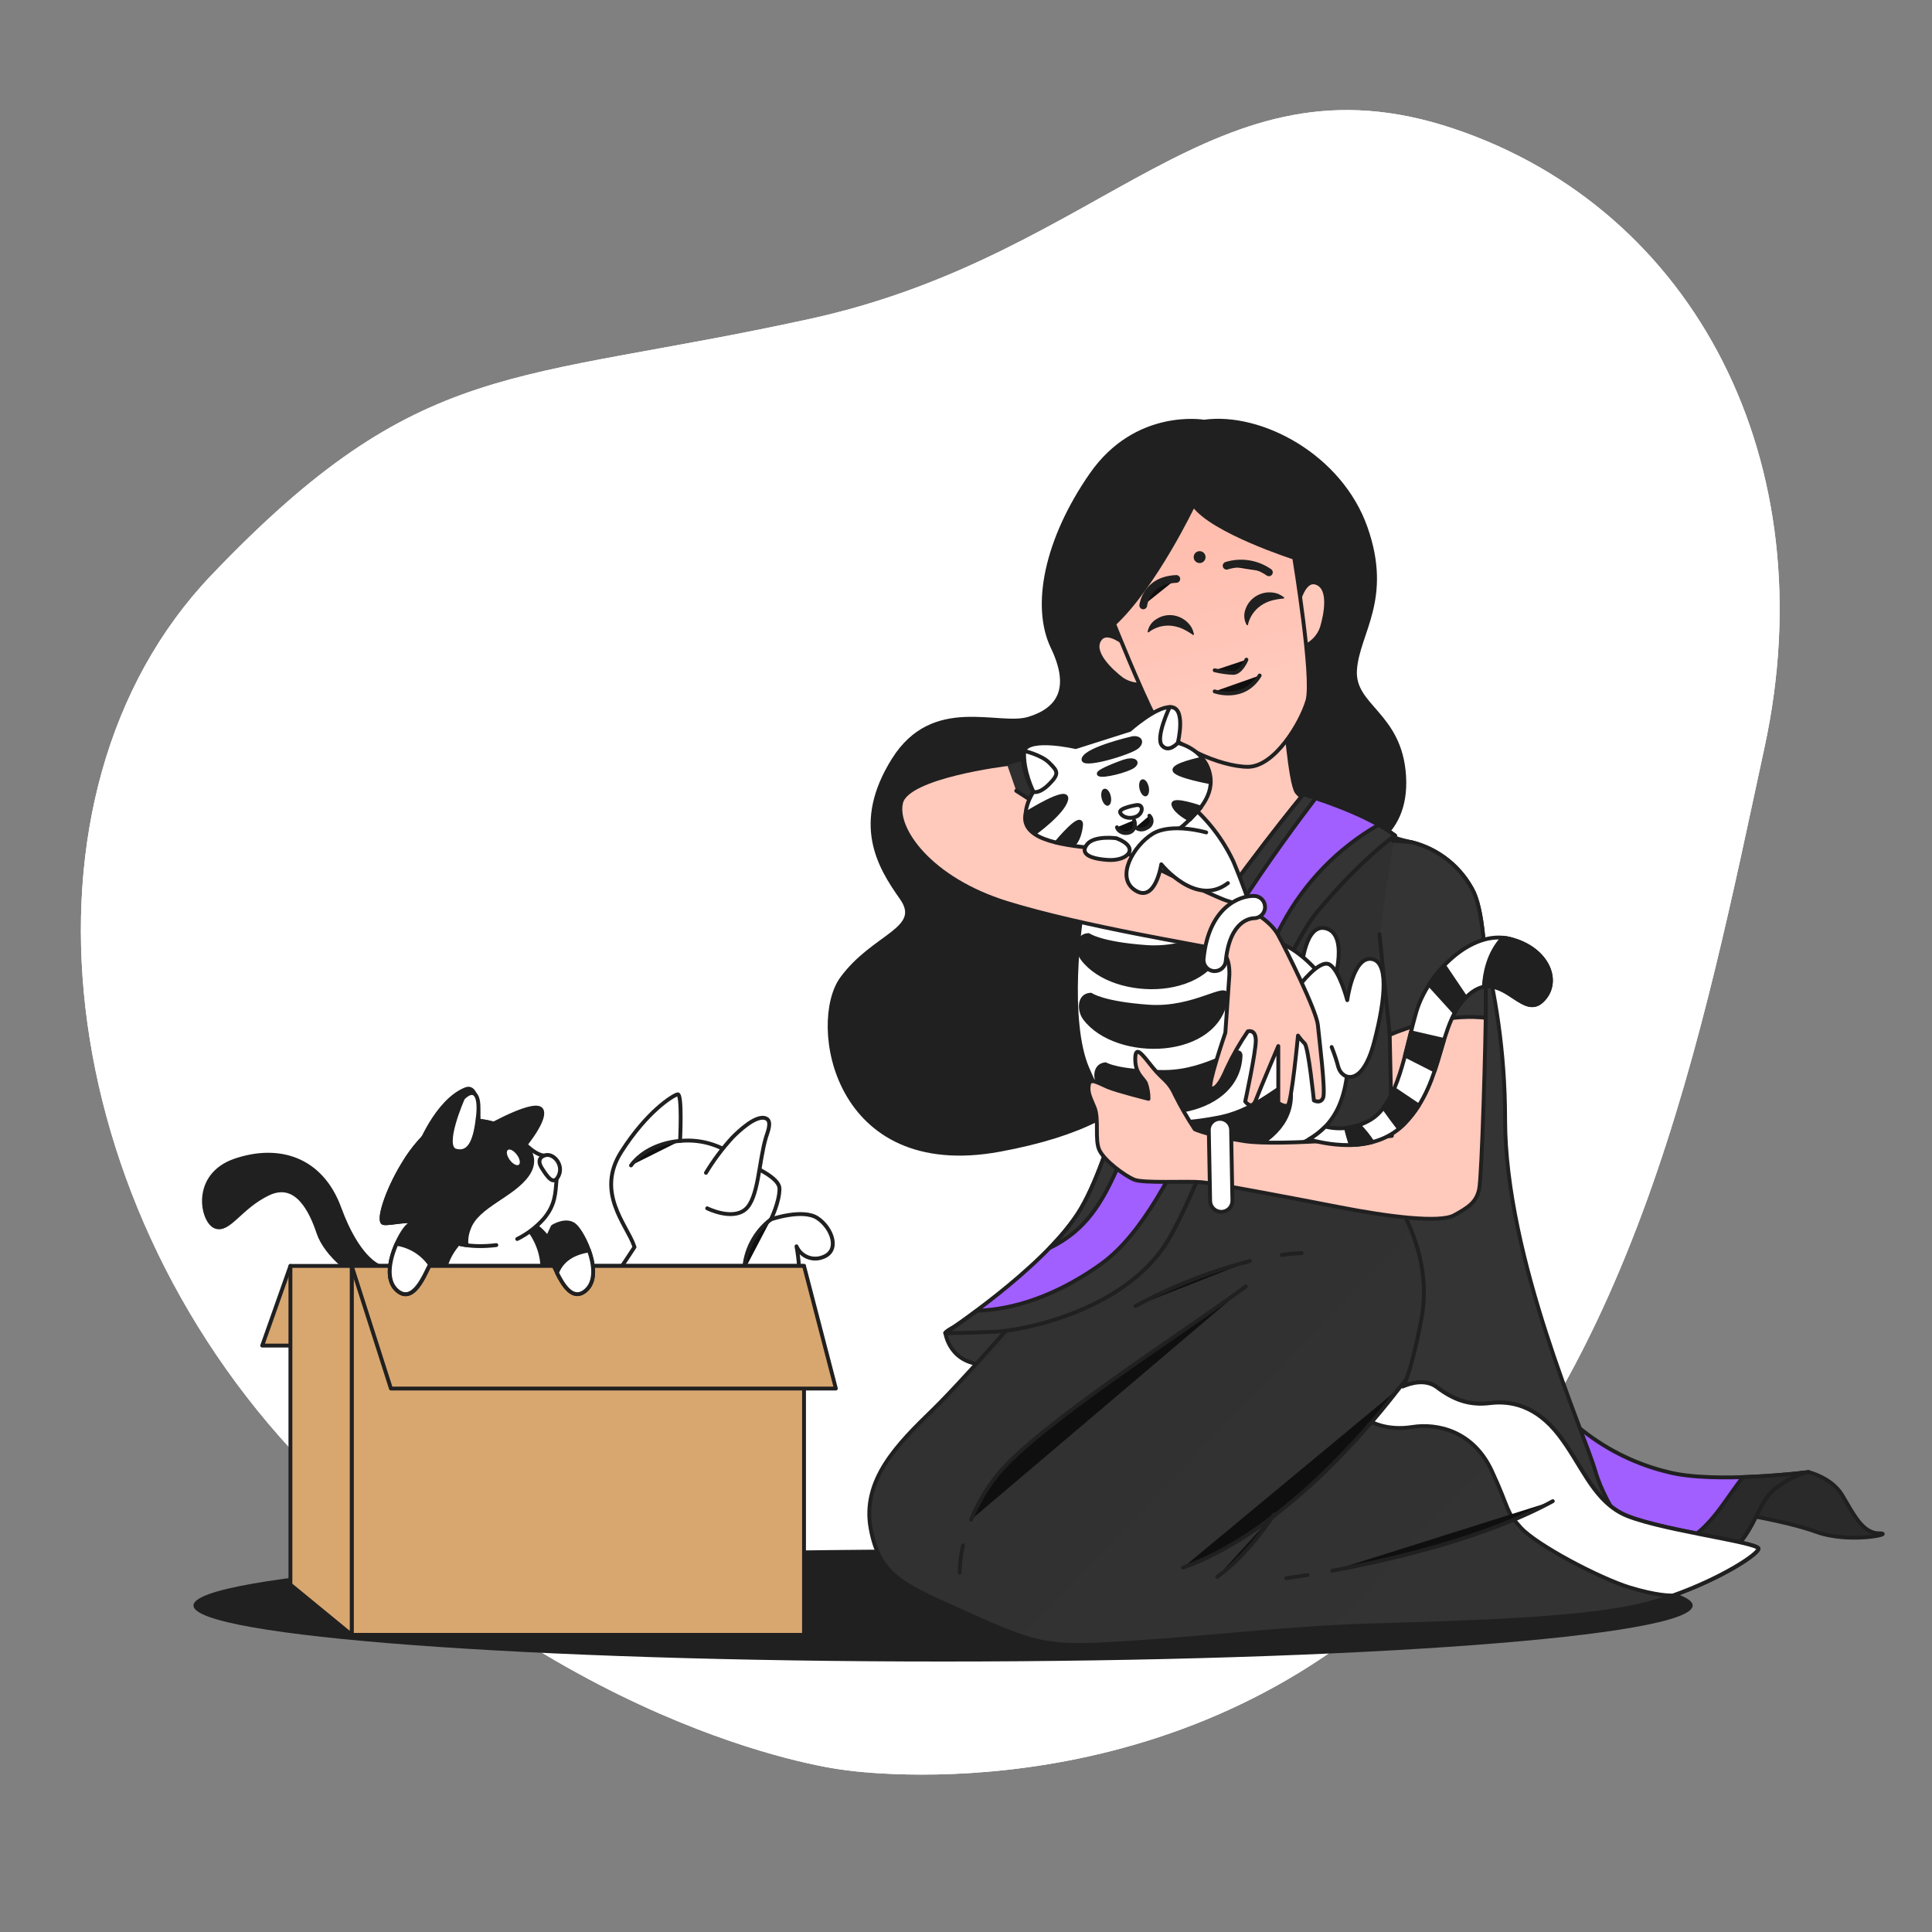<?xml version="1.0" encoding="utf-8"?>
<svg width="500px" height="500px" viewBox="0 0 500 500" version="1.1" xmlns:xlink="http://www.w3.org/1999/xlink" xmlns="http://www.w3.org/2000/svg">
  <rect x="0" y="0" width="500" height="500" fill="#808080" stroke="none"/>
  <defs>
    <linearGradient gradientUnits="objectBoundingBox" x1="0" y1="0" x2="1" y2="1" id="gradient_1">
      <stop offset="0%" stop-color="#2E2E2E" />
      <stop offset="100%" stop-color="#343434" />
    </linearGradient>
    <linearGradient gradientUnits="objectBoundingBox" x1="0.5" y1="0" x2="0.627" y2="0.677" id="gradient_2">
      <stop offset="0%" stop-color="#FFBCAC" />
      <stop offset="100%" stop-color="#FFC9BC" />
    </linearGradient>
    <path d="M500 0L500 0L500 500L0 500L0 0L500 0Z" id="path_1" />
    <path d="M500 0L500 0L500 500L0 500L0 0L500 0L500 0Z" id="path_2" />
    <clipPath id="clip_1">
      <use xlink:href="#path_1" />
    </clipPath>
    <clipPath id="mask_1">
      <use xlink:href="#path_2" />
    </clipPath>
  </defs>
  <g id="Adopt a pet-bro" clip-path="url(#clip_1)">
    <path d="M500 0L500 0L500 500L0 500L0 0L500 0Z" id="Adopt-a-pet-bro" fill="none" stroke="none" />
    <g id="Mask-Group">
      <path d="M500 0L500 0L500 500L0 500L0 0L500 0L500 0Z" id="path_1" fill="none" stroke="none" />
      <g clip-path="url(#mask_1)">
        <g id="Adopt-a-pet-bro">
          <path d="M500 0L500 0L500 500L0 500L0 0L500 0L500 0Z" id="Adopt-a-pet-bro" fill="none" stroke="none" />
          <g id="freepik--background-simple--inject-2" transform="translate(20.935 28.482)">
            <path d="M197.065 429.518C197.065 429.518 277.065 442.368 339.805 386.148C402.545 329.928 419.805 238.528 435.725 164.918C451.645 91.308 417.815 25.808 355.285 4.818C292.755 -16.172 265.715 37.208 188.585 54.068C111.455 70.928 87.995 63.568 33.785 120.348C-20.425 177.128 -7.935 284.788 60.755 353.268C129.445 421.748 197.065 429.518 197.065 429.518L197.065 429.518L197.065 429.518Z" id="Shape" fill="#FFFFFF" stroke="none" />
            <path d="M197.065 429.518C197.065 429.518 277.065 442.368 339.805 386.148C402.545 329.928 419.805 238.528 435.725 164.918C451.645 91.308 417.815 25.808 355.285 4.818C292.755 -16.172 265.715 37.208 188.585 54.068C111.455 70.928 87.995 63.568 33.785 120.348C-20.425 177.128 -7.935 284.788 60.755 353.268C129.445 421.748 197.065 429.518 197.065 429.518L197.065 429.518L197.065 429.518Z" id="Shape#1" fill="#FFFFFF" stroke="none" />
          </g>
          <path d="M50.07 415.5C50.07 407.492 136.927 401 244.07 401C351.213 401 438.07 407.492 438.07 415.5C438.07 423.508 351.213 430 244.07 430C136.927 430 50.07 423.508 50.07 415.5L50.07 415.5Z" id="freepik--Floor--inject-2" fill="#202020" fill-rule="evenodd" stroke="none" />
          <g id="freepik--Character--inject-2" transform="translate(214.707 108.883)">
            <path d="M253.403 272.117C253.403 272.117 259.243 273.487 261.983 277.947C264.723 282.407 267.133 287.947 271.593 287.947C276.053 287.947 264.043 290.687 255.463 287.597C246.883 284.507 232.813 282.457 232.813 282.457C232.813 282.457 242.073 272.787 253.403 272.117L253.403 272.117L253.403 272.117Z" id="Shape#2" fill="#2A2A2A" stroke="#202020" stroke-width="1" stroke-linecap="round" stroke-linejoin="round" />
            <path d="M207.753 292.347C207.753 292.347 219.753 298.527 229.373 294.747C238.993 290.967 239.373 280.677 244.483 276.557C249.593 272.437 253.403 272.097 253.403 272.097C253.403 272.097 229.033 275.187 217.023 272.097C209.011 270.169 201.508 266.541 195.023 261.457C191.933 259.057 189.183 257.337 189.183 257.337C189.183 257.337 188.183 268.337 193.303 278.277C196.547 284.349 201.596 289.265 207.753 292.347L207.753 292.347L207.753 292.347Z" id="Shape#3" fill="#A15FFF" stroke="#202020" stroke-width="1" stroke-linecap="round" stroke-linejoin="round" />
            <path d="M229.373 294.747C238.983 290.977 239.373 280.677 244.483 276.557C249.213 272.767 252.783 272.177 253.323 272.107C252.483 272.207 244.933 273.107 236.393 273.387C232.323 278.387 228.983 285.007 222.803 289.227C212.803 296.067 200.533 286.947 200.533 286.947L200.303 287.227C202.528 289.281 205.037 291.005 207.753 292.347C207.753 292.347 219.763 298.527 229.373 294.747L229.373 294.747L229.373 294.747Z" id="Shape#4" fill="#2A2A2A" stroke="#202020" stroke-width="1" stroke-linecap="round" stroke-linejoin="round" />
            <path d="M163.813 120.037C163.813 120.037 174.813 144.747 174.813 180.787C174.813 216.827 195.403 262.137 198.153 271.787C200.903 281.437 209.823 292.377 209.823 292.377C209.823 292.377 186.823 289.977 173.093 282.767C159.363 275.557 140.363 270.367 140.363 250.117C140.363 229.867 139.103 171.527 134.983 144.747C130.863 117.967 141.163 110.087 149.403 111.457C157.643 112.827 163.813 120.037 163.813 120.037L163.813 120.037L163.813 120.037Z" id="Shape#5" fill="#343434" stroke="#202020" stroke-width="1" stroke-linecap="round" stroke-linejoin="round" />
            <path d="M29.953 236.057C29.953 236.057 30.953 244.297 40.593 244.297C50.233 244.297 54.293 230.217 55.353 227.817C56.413 225.417 31.293 233.647 29.953 236.057L29.953 236.057L29.953 236.057Z" id="Shape#6" fill="#343434" stroke="#202020" stroke-width="1" stroke-linecap="round" stroke-linejoin="round" />
            <path d="M96.883 0.247C96.883 0.247 79.373 -2.843 67.703 13.977C56.033 30.797 52.603 47.977 57.703 58.597C62.803 69.217 59.423 74.727 51.523 77.127C43.623 79.527 26.813 71.297 16.523 87.767C6.233 104.237 12.743 115.227 18.583 123.467C24.423 131.707 11.373 133.077 3.133 144.407C-5.107 155.737 1.073 196.577 43.983 188.687C86.893 180.797 88.983 161.917 91.693 144.407C94.403 126.897 107.823 112.827 122.583 113.517C137.343 114.207 149.703 108.027 148.673 91.887C147.643 75.747 135.283 74.037 135.973 64.427C136.663 54.817 145.243 46.237 138.723 27.707C132.203 9.177 111.643 -1.813 96.883 0.247L96.883 0.247L96.883 0.247Z" id="Shape#7" fill="#202020" stroke="#202020" stroke-width="1" stroke-linecap="round" stroke-linejoin="round" />
            <path d="M117.793 75.527C117.793 75.527 119.163 93.677 120.873 96.067C122.583 98.457 130.123 102.237 140.733 105.657C151.343 109.077 156.823 126.197 153.063 145.377C149.303 164.557 141.063 188.167 142.063 192.967C143.063 197.767 157.123 212.477 153.063 232.967C149.003 253.457 147.293 250.477 147.293 250.477C147.293 250.477 153.113 247.057 157.213 250.137C161.313 253.217 165.433 254.937 170.913 254.247C176.393 253.557 182.913 254.937 188.713 262.467C194.513 269.997 197.273 278.557 204.803 282.667C212.333 286.777 240.413 290.197 240.413 291.907C240.413 293.617 226.723 302.177 210.973 306.287C195.223 310.397 161.293 311.117 140.053 311.767C118.813 312.417 99.653 314.847 78.423 316.217C57.193 317.587 54.423 317.217 36.993 309.367C19.563 301.517 12.993 299.437 10.633 286.777C8.273 274.117 17.633 264.777 26.723 255.957C35.093 247.867 65.723 213.507 69.523 204.957C73.323 196.407 76.363 189.547 78.083 184.757C79.803 179.967 71.573 158.397 67.463 143.667C63.353 128.937 66.093 119.367 66.093 119.367C66.093 119.367 47.603 112.517 40.763 102.927C33.923 93.337 38.703 90.257 50.003 87.517C61.303 84.777 70.203 85.517 76.363 85.517C82.523 85.517 91.773 88.597 93.483 88.597C95.193 88.597 92.483 78.327 92.483 78.327C96.515 79.958 100.797 80.885 105.143 81.067C111.293 81.007 117.793 75.527 117.793 75.527L117.793 75.527L117.793 75.527Z" id="Shape#8" fill="url(#gradient_1)" stroke="#202020" stroke-width="1" stroke-linecap="round" stroke-linejoin="round" />
            <path d="M120.873 96.117C119.163 93.727 117.793 75.577 117.793 75.577C117.793 75.577 111.293 81.057 105.123 81.057C100.777 80.874 96.495 79.948 92.463 78.317C92.463 78.317 95.193 88.587 93.463 88.587C92.313 88.587 87.723 87.187 82.973 86.277C82.633 91.767 81.393 122.727 96.123 126.277C108.213 129.157 119.443 113.947 126.913 100.277C123.813 98.647 121.683 97.207 120.873 96.117L120.873 96.117L120.873 96.117Z" id="Shape#9" fill="#FFC9BC" stroke="#202020" stroke-width="1" stroke-linecap="round" stroke-linejoin="round" />
            <path d="M204.753 282.667C197.223 278.557 194.483 269.997 188.663 262.467C182.843 254.937 176.343 253.567 170.863 254.247C165.383 254.927 161.273 253.247 157.163 250.137C154.163 247.867 150.163 249.137 148.323 249.947C148.637 249.432 148.905 248.89 149.123 248.327L140.123 259.057C140.123 259.057 144.243 261.457 150.763 260.427C157.283 259.397 166.553 261.427 171.353 271.757C176.153 282.087 174.793 282.047 178.913 286.517C183.033 290.987 199.163 299.517 207.053 301.957C214.053 304.087 217.553 304.057 218.243 304.027C230.683 299.617 240.353 293.347 240.353 291.907C240.363 290.197 212.293 286.777 204.753 282.667L204.753 282.667L204.753 282.667Z" id="Shape#10" fill="#FFFFFF" stroke="#202020" stroke-width="1" stroke-linecap="round" stroke-linejoin="round" />
            <path d="M36.613 284.407C38.301 280.24 40.589 276.343 43.403 272.837C53.513 260.187 92.533 235.267 107.703 224.067" id="Shape#11" fill="#100F0F" stroke="#202020" stroke-width="1" stroke-linecap="round" stroke-linejoin="round" />
            <path d="M33.653 298.117C33.678 295.735 33.973 293.363 34.533 291.047" id="Shape#12" fill="#100F0F" stroke="#202020" stroke-width="1" stroke-linecap="round" stroke-linejoin="round" />
            <path d="M117.023 215.887C118.733 215.657 120.453 215.487 122.153 215.397" id="Shape#13" fill="#100F0F" stroke="#202020" stroke-width="1" stroke-linecap="round" stroke-linejoin="round" />
            <path d="M79.163 229.117C88.521 224.059 98.456 220.15 108.753 217.477" id="Shape#14" fill="#100F0F" stroke="#202020" stroke-width="1" stroke-linecap="round" stroke-linejoin="round" />
            <path d="M147.293 250.477C147.293 250.477 120.963 286.477 91.443 296.807" id="Shape#15" fill="#100F0F" stroke="#202020" stroke-width="1" stroke-linecap="round" stroke-linejoin="round" />
            <path d="M114.953 283.117C114.953 283.117 108.553 293.347 100.313 299.187" id="Shape#16" fill="#100F0F" stroke="#202020" stroke-width="1" stroke-linecap="round" stroke-linejoin="round" />
            <path d="M130.073 297.617C144.633 294.927 169.493 289.277 187.153 279.617" id="Shape#17" fill="#100F0F" stroke="#202020" stroke-width="1" stroke-linecap="round" stroke-linejoin="round" />
            <path d="M118.163 299.557C118.163 299.557 120.213 299.287 123.693 298.727" id="Shape#18" fill="#100F0F" stroke="#202020" stroke-width="1" stroke-linecap="round" stroke-linejoin="round" />
            <path d="M146.293 107.337C146.293 107.337 137.363 113.517 126.043 127.247C114.723 140.977 98.293 194.177 87.613 212.027C76.933 229.877 50.883 235.367 42.613 235.707C34.343 236.047 29.913 236.057 29.913 236.057C29.913 236.057 54.913 219.577 64.233 205.167C73.553 190.757 78.653 158.477 92.383 137.547C106.113 116.617 122.583 96.697 122.583 96.697C122.583 96.697 138.073 101.117 146.293 107.337L146.293 107.337L146.293 107.337Z" id="Shape#19" fill="#A15FFF" stroke="#202020" stroke-width="1" stroke-linecap="round" stroke-linejoin="round" />
            <path d="M125.773 97.687C123.843 97.047 122.623 96.687 122.623 96.687C122.623 96.687 106.153 116.597 92.423 137.537C78.693 158.477 73.543 190.737 64.273 205.157C62.127 208.363 59.676 211.354 56.953 214.087C66.223 209.607 70.583 202.477 74.953 192.337C80.413 179.737 96.083 141.517 105.793 126.097C112.983 114.717 121.703 103.027 125.773 97.687L125.773 97.687L125.773 97.687Z" id="Shape#20" fill="#343434" stroke="#202020" stroke-width="1" stroke-linecap="round" stroke-linejoin="round" />
            <path d="M87.613 212.027C98.253 194.177 114.733 140.977 126.063 127.247C137.393 113.517 146.293 107.337 146.293 107.337C144.931 106.335 143.508 105.42 142.033 104.597C131.548 110.624 122.958 119.464 117.233 130.117C104.103 154.117 90.963 203.217 70.413 218.117C56.233 228.357 44.223 230.177 38.143 230.317C33.363 233.877 29.953 236.127 29.953 236.127C29.953 236.127 34.413 236.127 42.653 235.777C50.893 235.427 76.973 229.877 87.613 212.027L87.613 212.027L87.613 212.027Z" id="Shape#21" fill="#343434" stroke="#202020" stroke-width="1" stroke-linecap="round" stroke-linejoin="round" />
            <path d="M120.873 48.827C120.873 48.827 122.243 40.607 126.013 41.977C129.783 43.347 128.403 50.197 127.383 53.617C126.625 55.76 125.014 57.494 122.933 58.407L120.873 48.827L120.873 48.827Z" id="Shape#22" fill="#FFC9BC" stroke="#202020" stroke-width="1" stroke-linecap="round" stroke-linejoin="round" />
            <path d="M78.063 59.167C78.063 59.167 72.153 53.297 69.893 56.607C67.633 59.917 72.743 64.677 75.583 66.857C77.452 68.147 79.774 68.604 81.993 68.117L78.063 59.167L78.063 59.167Z" id="Shape#23" fill="#FFC9BC" stroke="#202020" stroke-width="1" stroke-linecap="round" stroke-linejoin="round" />
            <path d="M94.173 21.777C94.173 21.777 84.243 42.657 73.623 52.587C73.623 52.587 80.473 69.707 84.243 76.897C88.013 84.087 101.363 89.567 108.243 89.567C115.123 89.567 121.943 78.267 123.653 72.447C125.363 66.627 120.233 35.447 120.233 35.447C120.233 35.447 98.963 28.627 94.173 21.777L94.173 21.777L94.173 21.777Z" id="Shape#24" fill="url(#gradient_2)" stroke="#202020" stroke-width="1" stroke-linecap="round" stroke-linejoin="round" />
            <path d="M107.953 52.877C107.244 51.663 107.113 50.197 107.593 48.877C108.032 47.533 108.904 46.373 110.073 45.577C111.206 44.803 112.55 44.397 113.923 44.417C114.577 44.429 115.227 44.533 115.853 44.727C116.492 44.964 117.09 45.301 117.623 45.727L117.623 46.007C116.563 46.081 115.512 46.251 114.483 46.517C113.466 46.79 112.502 47.233 111.633 47.827C109.88 49.027 108.659 50.858 108.223 52.937L107.953 52.877L107.953 52.877Z" id="Shape#25" fill="#202020" stroke="none" />
            <path d="M82.293 54.657C82.524 53.259 83.368 52.038 84.593 51.327C85.778 50.558 87.185 50.207 88.593 50.327C89.961 50.456 91.257 51.005 92.303 51.897C92.797 52.324 93.228 52.819 93.583 53.367C93.921 53.961 94.161 54.606 94.293 55.277L94.123 55.497C93.255 54.874 92.335 54.328 91.373 53.867C90.422 53.438 89.409 53.164 88.373 53.057C86.257 52.861 84.148 53.488 82.483 54.807L82.293 54.657L82.293 54.657Z" id="Shape#26" fill="#202020" stroke="none" />
            <path d="M81.163 47.797C81.163 47.797 81.843 41.287 89.723 40.947" id="Shape#27" fill="#100F0F" stroke="#202020" stroke-width="2" stroke-linecap="round" stroke-linejoin="round" />
            <path d="M102.733 37.527C106.451 36.378 110.492 37.009 113.683 39.237" id="Shape#28" fill="#100F0F" stroke="#202020" stroke-width="2" stroke-linecap="round" stroke-linejoin="round" />
            <path d="M99.653 64.577C101.223 64.962 102.827 65.19 104.443 65.257C106.493 65.257 107.863 61.837 107.863 61.837" id="Shape#29" fill="#100F0F" stroke="#202020" stroke-width="1" stroke-linecap="round" stroke-linejoin="round" />
            <path d="M99.653 70.047C99.653 70.047 107.183 72.787 111.293 65.937" id="Shape#30" fill="#100F0F" stroke="#202020" stroke-width="1" stroke-linecap="round" stroke-linejoin="round" />
            <path d="M97.293 35.297C97.293 36.147 96.603 36.837 95.753 36.837C94.902 36.837 94.213 36.147 94.213 35.297C94.213 34.446 94.902 33.757 95.753 33.757C96.603 33.757 97.293 34.446 97.293 35.297L97.293 35.297L97.293 35.297Z" id="Shape#31" fill="#202020" stroke="none" />
            <path d="M122.123 141.877C122.123 141.877 122.993 129.457 128.763 131.477C134.533 133.497 130.493 146.777 128.763 149.957C127.033 153.137 121.833 147.117 122.123 141.877L122.123 141.877L122.123 141.877Z" id="Shape#32" fill="#FFFFFF" stroke="#202020" stroke-width="1" stroke-linecap="round" stroke-linejoin="round" />
            <path d="M92.673 98.857C97.701 103.004 101.745 108.216 104.513 114.117C107.246 120.629 109.56 127.309 111.443 134.117C111.443 134.117 118.373 133.247 126.743 143.067C135.113 152.887 135.833 168.687 131.653 177.717C124.433 193.307 101.053 190.127 89.503 189.257C77.953 188.387 71.893 179.737 66.693 167.607C61.493 155.477 64.383 130.077 66.113 123.147C67.843 116.217 68.113 110.737 66.113 103.807C64.113 96.877 78.533 89.327 92.673 98.857L92.673 98.857L92.673 98.857Z" id="Shape#33" fill="#FFFFFF" stroke="#202020" stroke-width="1" stroke-linecap="round" stroke-linejoin="round" />
            <path d="M121.543 146.207C121.543 146.207 126.743 139.277 129.343 140.717C131.943 142.157 133.963 149.957 133.963 149.957C133.963 149.957 135.403 138.957 140.023 139.277C144.643 139.597 144.023 149.087 140.893 160.927C137.763 172.767 132.523 170.457 131.653 167.277C131.182 165.513 130.604 163.78 129.923 162.087" id="Shape#34" fill="#FFFFFF" stroke="#202020" stroke-width="1" stroke-linecap="round" stroke-linejoin="round" />
            <path d="M67.023 133.117C67.023 133.117 70.023 135.367 82.023 136.207C94.023 137.047 102.553 129.797 102.073 133.607C100.073 149.607 73.653 150.067 65.483 139.287C63.933 137.267 63.823 133.187 67.023 133.117L67.023 133.117L67.023 133.117Z" id="Shape#35" fill="#202020" stroke="#202020" stroke-width="1" stroke-linecap="round" stroke-linejoin="round" />
            <path d="M67.603 148.547C67.603 148.547 70.603 150.797 82.603 151.637C94.603 152.477 103.133 145.227 102.663 149.037C100.663 165.037 74.233 165.497 66.073 154.717C64.513 152.717 64.403 148.637 67.603 148.547L67.603 148.547L67.603 148.547Z" id="Shape#36" fill="#202020" stroke="#202020" stroke-width="1" stroke-linecap="round" stroke-linejoin="round" />
            <path d="M71.393 166.547C71.393 166.547 74.523 168.547 86.533 168.547C98.543 168.547 106.533 160.667 106.343 164.487C105.513 180.577 79.193 182.987 70.263 172.827C68.613 170.927 68.203 166.867 71.393 166.547L71.393 166.547L71.393 166.547Z" id="Shape#37" fill="#202020" stroke="#202020" stroke-width="1" stroke-linecap="round" stroke-linejoin="round" />
            <path d="M85.293 181.197C85.293 181.197 88.743 182.607 100.543 180.357C112.343 178.107 118.763 168.927 119.273 172.727C121.413 188.727 95.983 195.907 85.343 187.567C83.363 186.017 82.213 182.117 85.293 181.197L85.293 181.197L85.293 181.197Z" id="Shape#38" fill="#202020" stroke="#202020" stroke-width="1" stroke-linecap="round" stroke-linejoin="round" />
            <path d="M144.503 138.187L145.503 185.087C145.503 185.087 116.743 187.827 107.503 186.457C98.263 185.087 94.503 183.377 94.503 183.377C92.605 180.52 90.888 177.548 89.363 174.477C87.653 170.707 86.283 170.707 83.543 167.287C80.803 163.867 79.093 161.467 79.093 165.227C79.093 168.987 81.153 170.027 81.833 171.397C82.301 172.712 82.534 174.1 82.523 175.497C82.523 175.497 74.303 173.447 71.903 172.417C69.503 171.387 67.453 170.027 67.113 171.737C66.773 173.447 67.113 174.477 68.483 177.557C69.853 180.637 68.483 186.117 69.853 188.857C71.223 191.597 76.353 195.357 78.753 196.387C81.153 197.417 92.453 196.727 96.213 197.067C99.973 197.407 119.843 201.177 132.163 203.577C144.483 205.977 157.843 207.687 161.613 205.627C165.383 203.567 167.433 202.207 168.113 198.787C168.793 195.367 169.823 160.437 169.823 150.847C169.823 141.257 169.483 128.257 166.743 122.087C163.552 115.598 157.667 110.843 150.653 109.087C144.143 107.717 146.303 107.347 146.303 107.347" id="Shape#39" fill="#FFC9BC" stroke="#202020" stroke-width="1" stroke-linecap="round" stroke-linejoin="round" />
            <path d="M142.293 132.857L144.963 158.927C149.203 157.127 158.763 153.677 168.513 154.407L169.813 154.527C169.813 153.077 169.813 151.827 169.813 150.847C169.813 141.267 169.473 128.257 166.733 122.087C163.543 115.598 157.657 110.842 150.643 109.087C149.643 108.887 146.643 108.817 146.013 108.657" id="Shape#40" fill="#343434" stroke="#202020" stroke-width="1" stroke-linecap="round" stroke-linejoin="round" />
            <path d="M101.363 204.747C99.79 204.747 98.505 203.489 98.473 201.917L98.133 183.777C98.053 182.709 98.57 181.684 99.476 181.114C100.383 180.544 101.531 180.522 102.458 181.057C103.386 181.592 103.942 182.596 103.903 183.667L104.243 201.807C104.259 202.572 103.969 203.313 103.438 203.864C102.907 204.416 102.178 204.734 101.413 204.747L101.363 204.747L101.363 204.747Z" id="Shape#41" fill="#FFFFFF" stroke="#202020" stroke-width="1" stroke-linecap="round" stroke-linejoin="round" />
            <path d="M45.893 88.877C45.893 88.877 20.213 91.967 18.503 98.807C16.793 105.647 26.033 118.667 45.893 124.807C65.753 130.947 96.563 135.807 100.333 136.807C104.103 137.807 103.413 143.997 103.413 143.997L102.413 158.377C102.413 158.377 97.623 172.377 98.653 172.757C99.683 173.137 101.043 171.757 102.763 167.617C104.32 164.275 106.149 161.068 108.233 158.027C108.233 158.027 110.293 157.347 110.293 160.427C110.293 163.507 107.553 176.177 107.553 176.177C107.553 176.177 109.263 178.577 110.293 175.837C111.323 173.097 116.113 161.837 116.113 161.837L116.113 176.557C116.113 176.557 117.483 177.557 118.513 177.247C119.543 176.937 121.213 159.117 121.213 159.117C121.724 159.85 122.299 160.536 122.933 161.167C123.933 162.167 125.323 175.897 125.323 175.897C125.323 175.897 127.043 176.897 127.723 175.207C128.403 173.517 126.723 160.147 126.353 156.377C125.983 152.607 118.133 136.867 116.083 133.097C114.033 129.327 108.553 125.907 102.733 124.197C99.113 123.137 63.733 106.047 48.293 95.777" id="Shape#42" fill="#FFC9BC" stroke="#202020" stroke-width="1" stroke-linecap="round" stroke-linejoin="round" />
            <path d="M99.653 142.437L99.363 142.437C97.778 142.274 96.621 140.863 96.773 139.277C98.063 126.037 105.973 122.807 110.033 122.987C111.568 123.111 112.735 124.418 112.687 125.957C112.639 127.497 111.392 128.728 109.853 128.757C109.173 128.757 103.563 129.117 102.523 139.847C102.374 141.319 101.133 142.439 99.653 142.437L99.653 142.437L99.653 142.437Z" id="Shape#43" fill="#FFFFFF" stroke="#202020" stroke-width="1" stroke-linecap="round" stroke-linejoin="round" />
            <path d="M73.973 110.797C67.803 110.797 54.453 109.797 51.713 105.657C48.973 101.517 52.713 96.067 52.713 96.067C52.713 96.067 48.943 89.227 50.313 85.457C51.683 81.687 63.673 84.457 63.673 84.457L77.673 80.007C77.673 80.007 84.293 74.117 88.003 74.117C91.713 74.117 90.063 83.367 90.063 83.367C90.063 83.367 96.563 84.737 98.283 90.897C100.003 97.057 94.853 101.507 92.463 103.897C90.073 106.287 88.353 106.637 88.353 106.637" id="Shape#44" fill="#FFFFFF" stroke="#202020" stroke-width="1" stroke-linecap="round" stroke-linejoin="round" />
            <path d="M79.293 99.487C79.293 99.487 74.813 100.237 75.183 101.357C75.553 102.477 77.423 103.227 79.293 102.477C81.163 101.727 81.393 99.117 79.293 99.487L79.293 99.487L79.293 99.487Z" id="Shape#45" fill="#FFFFFF" stroke="#202020" stroke-width="1" stroke-linecap="round" stroke-linejoin="round" />
            <path d="M72.763 97.177C73.033 98.387 72.713 99.477 72.063 99.627C71.413 99.777 70.663 98.907 70.393 97.697C70.123 96.487 70.393 95.387 71.093 95.247C71.793 95.107 72.503 95.967 72.763 97.177L72.763 97.177L72.763 97.177Z" id="Shape#46" fill="#202020" stroke="none" />
            <path d="M82.583 94.747C82.843 95.957 82.533 97.047 81.873 97.197C81.213 97.347 80.473 96.477 80.203 95.267C79.933 94.057 80.203 92.957 80.913 92.817C81.623 92.677 82.293 93.537 82.583 94.747L82.583 94.747L82.583 94.747Z" id="Shape#47" fill="#202020" stroke="none" />
            <path d="M78.793 103.377C79.186 104.281 79.018 105.33 78.363 106.067C77.233 107.197 74.823 106.777 74.363 105.217" id="Shape#48" fill="#100F0F" stroke="#202020" stroke-width="1" stroke-linecap="round" stroke-linejoin="round" />
            <path d="M79.213 105.217C79.213 105.217 80.343 106.497 82.333 105.217C82.866 104.939 83.232 104.42 83.316 103.825C83.399 103.229 83.189 102.63 82.753 102.217" id="Shape#49" fill="#100F0F" stroke="#202020" stroke-width="1" stroke-linecap="round" stroke-linejoin="round" />
            <path d="M77.943 82.277C77.943 82.277 66.943 84.827 65.763 87.377C64.583 89.927 77.943 85.957 79.643 84.377C81.343 82.797 79.783 81.717 77.943 82.277L77.943 82.277L77.943 82.277Z" id="Shape#50" fill="#202020" stroke="#202020" stroke-width="1" stroke-linecap="round" stroke-linejoin="round" />
            <path d="M76.103 88.227C76.103 88.227 68.873 90.777 69.723 91.487C70.573 92.197 77.233 90.487 78.643 89.357C80.053 88.227 78.643 87.377 76.103 88.227L76.103 88.227L76.103 88.227Z" id="Shape#51" fill="#202020" stroke="#202020" stroke-width="1" stroke-linecap="round" stroke-linejoin="round" />
            <path d="M50.753 101.677C50.753 101.677 61.943 94.597 61.233 97.997C60.523 101.397 53.023 106.777 53.023 106.777C51.143 105.839 50.192 103.701 50.753 101.677L50.753 101.677L50.753 101.677Z" id="Shape#52" fill="#202020" stroke="#202020" stroke-width="1" stroke-linecap="round" stroke-linejoin="round" />
            <path d="M58.683 109.187C58.683 109.187 65.483 100.967 65.053 104.797C64.623 108.627 63.053 109.747 63.053 109.747C63.053 109.747 59.103 109.187 58.683 109.187L58.683 109.187L58.683 109.187Z" id="Shape#53" fill="#202020" stroke="#202020" stroke-width="1" stroke-linecap="round" stroke-linejoin="round" />
            <path d="M96.203 87.517C96.203 87.517 88.703 89.077 89.263 90.517C89.823 91.957 98.333 93.517 98.333 93.517C98.333 93.517 98.753 89.497 96.203 87.517L96.203 87.517L96.203 87.517Z" id="Shape#54" fill="#202020" stroke="#202020" stroke-width="1" stroke-linecap="round" stroke-linejoin="round" />
            <path d="M96.063 100.117C96.063 100.117 88.413 97.427 88.983 99.417C89.553 101.407 93.233 103.237 93.233 103.237C93.233 103.237 95.073 101.257 96.063 100.117L96.063 100.117L96.063 100.117Z" id="Shape#55" fill="#202020" stroke="#202020" stroke-width="1" stroke-linecap="round" stroke-linejoin="round" />
            <path d="M50.343 85.457C50.343 85.457 54.793 86.457 56.853 88.537C58.913 90.617 59.593 91.277 56.853 94.017C54.113 96.757 52.743 96.017 52.743 96.017C52.743 96.017 50.003 90.597 50.343 85.457L50.343 85.457L50.343 85.457Z" id="Shape#56" fill="#FFFFFF" stroke="#202020" stroke-width="1" stroke-linecap="round" stroke-linejoin="round" />
            <path d="M88.003 74.117C88.003 74.117 84.243 81.997 86.003 84.047C87.763 86.097 90.113 83.367 90.113 83.367C90.113 83.367 92.463 73.817 88.003 74.117L88.003 74.117L88.003 74.117Z" id="Shape#57" fill="#FFFFFF" stroke="#202020" stroke-width="1" stroke-linecap="round" stroke-linejoin="round" />
            <path d="M74.203 108.047C74.203 108.047 68.583 107.297 66.703 109.547C64.823 111.797 66.703 113.297 71.953 113.667C77.203 114.037 80.493 110.457 74.203 108.047L74.203 108.047L74.203 108.047Z" id="Shape#58" fill="#FFFFFF" stroke="#202020" stroke-width="1" stroke-linecap="round" stroke-linejoin="round" />
            <path d="M97.453 106.547C97.453 106.547 88.453 103.917 83.583 106.917C78.713 109.917 73.833 118.167 79.083 121.537C84.333 124.907 85.833 114.797 85.833 114.797C85.833 114.797 94.833 126.037 103.073 119.667" id="Shape#59" fill="#FFFFFF" stroke="#202020" stroke-width="1" stroke-linecap="round" stroke-linejoin="round" />
            <path d="M176.113 134.117C166.013 131.517 154.753 143.067 151.863 152.887C148.973 162.707 147.243 176.557 140.023 180.887C136.506 183.019 132.285 183.663 128.293 182.677C127.025 183.979 125.581 185.096 124.003 185.997C130.123 187.697 141.663 189.477 149.003 181.717C159.403 170.717 157.093 155.717 165.463 148.517C173.833 141.317 179.033 154.867 184.223 150.247C189.413 145.627 186.223 136.677 176.113 134.117L176.113 134.117L176.113 134.117Z" id="Shape#60" fill="#FFFFFF" stroke="#202020" stroke-width="1" stroke-linecap="round" stroke-linejoin="round" />
            <path d="M152.453 177.227L146.063 172.927C145.35 174.644 144.434 176.269 143.333 177.767C144.623 179.607 146.243 181.767 147.333 183.187C147.894 182.731 148.425 182.24 148.923 181.717C150.243 180.338 151.425 178.835 152.453 177.227L152.453 177.227L152.453 177.227Z" id="Shape#61" fill="#202020" stroke="#202020" stroke-width="1" stroke-linecap="round" stroke-linejoin="round" />
            <path d="M176.113 134.117C175.493 133.957 174.861 133.85 174.223 133.797C170.443 137.797 169.503 143.147 169.313 146.517C175.513 145.307 179.853 154.147 184.193 150.287C189.393 145.627 186.223 136.677 176.113 134.117L176.113 134.117L176.113 134.117Z" id="Shape#62" fill="#202020" stroke="#202020" stroke-width="1" stroke-linecap="round" stroke-linejoin="round" />
            <path d="M136.943 182.287C135.87 182.655 134.76 182.904 133.633 183.027C133.959 184.493 134.373 185.939 134.873 187.357L134.873 187.447C136.764 187.406 138.644 187.14 140.473 186.657C139.443 185.087 138.26 183.624 136.943 182.287L136.943 182.287L136.943 182.287Z" id="Shape#63" fill="#202020" stroke="#202020" stroke-width="1" stroke-linecap="round" stroke-linejoin="round" />
            <path d="M150.423 158.267C149.933 160.267 149.423 162.267 148.923 164.267L156.593 168.167C157.493 165.467 158.213 162.787 158.993 160.257L150.423 158.267L150.423 158.267Z" id="Shape#64" fill="#202020" stroke="#202020" stroke-width="1" stroke-linecap="round" stroke-linejoin="round" />
            <path d="M155.133 145.887L161.763 153.187C162.521 151.757 163.481 150.444 164.613 149.287L159.003 140.967C157.563 142.483 156.267 144.13 155.133 145.887L155.133 145.887L155.133 145.887Z" id="Shape#65" fill="#202020" stroke="#202020" stroke-width="1" stroke-linecap="round" stroke-linejoin="round" />
            <path d="M146.293 107.847L146.293 107.337C146.293 107.337 145.583 107.467 146.293 107.847L146.293 107.847L146.293 107.847Z" id="Shape#66" fill="#FFFFFF" stroke="#202020" stroke-width="1" stroke-linecap="round" stroke-linejoin="round" />
          </g>
          <g id="freepik--Box--inject-2" transform="translate(52.788 281.748)">
            <path d="M45.212 45.872C45.212 45.872 39.822 43.972 35.062 30.962C30.302 17.952 19.202 14.792 8.062 18.592C-3.078 22.392 -0.498 34.452 2.992 35.722C6.482 36.992 9.332 30.652 16.632 27.162C23.932 23.672 27.732 31.602 29.632 37.312C31.532 43.022 39.212 49.362 43.312 49.362C47.412 49.362 46.212 49.052 45.212 45.872L45.212 45.872L45.212 45.872Z" id="Shape#67" fill="#202020" stroke="#202020" stroke-width="1" stroke-linecap="round" stroke-linejoin="round" />
            <path d="M49.022 50.952C49.022 50.952 50.022 38.902 59.802 32.232C69.582 25.562 86.132 33.232 89.302 39.232C91.296 43.299 92.481 47.714 92.792 52.232L49.022 50.952L49.022 50.952Z" id="Shape#68" fill="#202020" stroke="#202020" stroke-width="1" stroke-linecap="round" stroke-linejoin="round" />
            <path d="M68.142 37.822C68.142 37.822 62.662 42.042 62.242 47.942C61.822 53.842 78.692 54.692 84.172 52.582C89.652 50.472 88.382 39.092 81.172 33.582C73.962 28.072 68.142 37.822 68.142 37.822L68.142 37.822L68.142 37.822Z" id="Shape#69" fill="#FFFFFF" stroke="#202020" stroke-width="1" stroke-linecap="round" stroke-linejoin="round" />
            <path d="M158.782 33.502C154.972 30.962 146.722 33.822 146.722 33.822C146.722 33.822 148.942 29.382 148.942 25.892C148.942 22.402 139.112 18.892 139.112 18.892C134.833 14.896 129.038 12.939 123.212 13.522C123.212 13.522 123.842 1.152 122.572 1.462C121.302 1.772 114.642 5.902 107.982 16.372C101.322 26.842 109.352 35.152 111.262 40.542C111.262 40.703 111.372 40.842 111.422 40.992C109.872 43.392 107.642 46.773 106.252 48.633C104.512 50.953 119.452 49.773 126.872 49.053L153.342 49.053C153.731 48.035 153.947 46.961 153.982 45.873C153.873 44.171 153.659 42.478 153.342 40.803C154.462 43.367 157.385 44.616 160.012 43.653C164.802 42.072 162.582 36.042 158.782 33.502L158.782 33.502L158.782 33.502Z" id="Shape#70" fill="#FFFFFF" stroke="#202020" stroke-width="1" stroke-linecap="round" stroke-linejoin="round" />
            <path d="M146.722 33.822C142.554 36.996 140.011 41.858 139.782 47.092" id="Shape#71" fill="#100F0F" stroke="#202020" stroke-width="1" stroke-linecap="round" stroke-linejoin="round" />
            <path d="M129.912 21.772C131.891 18.5 134.188 15.432 136.772 12.612C138.242 11.132 143.012 6.502 145.522 7.732C147.082 8.502 145.832 11.312 145.452 12.572C143.552 18.912 143.552 28.432 140.062 31.282C136.572 34.132 130.232 30.962 130.232 30.962" id="Shape#72" fill="#FFFFFF" stroke="#202020" stroke-width="1" stroke-linecap="round" stroke-linejoin="round" />
            <path d="M123.212 13.522C123.212 13.522 114.962 13.832 110.522 19.862" id="Shape#73" fill="#100F0F" stroke="#202020" stroke-width="1" stroke-linecap="round" stroke-linejoin="round" />
            <path d="M38.232 45.872L155.292 45.872L155.292 141.352L38.232 141.352L38.232 45.872L38.232 45.872Z" id="Rectangle" fill="#D8A770" fill-rule="evenodd" stroke="#202020" stroke-width="1" stroke-linecap="round" stroke-linejoin="round" />
            <path d="M22.372 45.872L15.072 66.492L27.762 66.492L22.372 45.872L22.372 45.872L22.372 45.872Z" id="Polygon" fill="#D8A770" fill-rule="evenodd" stroke="#202020" stroke-width="1" stroke-linecap="round" stroke-linejoin="round" />
            <path d="M38.232 45.872L22.372 45.872L22.372 128.352L38.232 141.362L38.232 45.872L38.232 45.872L38.232 45.872Z" id="Polygon#1" fill="#D8A770" fill-rule="evenodd" stroke="#202020" stroke-width="1" stroke-linecap="round" stroke-linejoin="round" />
            <path d="M38.232 45.872L48.382 77.602L163.532 77.602L155.292 45.872L38.232 45.872L38.232 45.872L38.232 45.872Z" id="Polygon#2" fill="#D8A770" fill-rule="evenodd" stroke="#202020" stroke-width="1" stroke-linecap="round" stroke-linejoin="round" />
            <path d="M73.762 9.712C73.762 9.712 86.132 2.712 87.402 5.592C88.672 8.472 81.402 16.692 81.402 16.692L73.762 9.712L73.762 9.712Z" id="Shape#74" fill="#202020" stroke="#202020" stroke-width="1" stroke-linecap="round" stroke-linejoin="round" />
            <path d="M75.662 40.482C62.662 42.072 58.532 36.042 56.002 34.772C53.472 33.502 48.072 35.092 46.482 34.772C44.892 34.452 47.112 26.842 51.552 19.542C54.006 15.373 57.238 11.713 61.072 8.762C61.072 8.762 69.002 7.172 75.072 9.082C81.142 10.992 84.272 17.012 88.072 17.322C91.872 17.632 91.552 20.182 91.242 23.672C90.932 27.162 90.922 30.012 88.072 33.502C86.121 35.75 83.742 37.586 81.072 38.902" id="Shape#75" fill="#FFFFFF" stroke="#202020" stroke-width="1" stroke-linecap="round" stroke-linejoin="round" />
            <path d="M61.072 8.762C57.238 11.713 54.006 15.373 51.552 19.542C47.112 26.842 44.892 34.453 46.482 34.773C48.072 35.093 53.482 33.502 56.002 34.773C57.942 35.773 60.842 39.502 67.942 40.502C67.788 39.019 68.004 37.521 68.572 36.142C70.672 30.242 79.952 27.712 83.742 22.223C87.532 16.733 81.212 12.952 81.212 12.952L81.212 12.772C79.427 11.141 77.332 9.886 75.052 9.082C69.002 7.172 61.072 8.762 61.072 8.762L61.072 8.762L61.072 8.762Z" id="Shape#76" fill="#202020" stroke="#202020" stroke-width="1" stroke-linecap="round" stroke-linejoin="round" />
            <path d="M55.482 15.522C55.482 15.522 60.102 3.212 67.732 0.152C72.212 -1.658 70.912 13.252 70.912 13.252" id="Shape#77" fill="#202020" stroke="#202020" stroke-width="1" stroke-linecap="round" stroke-linejoin="round" />
            <path d="M88.042 17.322C88.042 17.322 85.812 17.962 87.402 20.502C88.992 23.042 90.572 25.252 91.842 22.402C93.112 19.552 90.262 16.372 88.042 17.322L88.042 17.322L88.042 17.322Z" id="Shape#78" fill="#FFFFFF" stroke="#202020" stroke-width="1" stroke-linecap="round" stroke-linejoin="round" />
            <path d="M67.032 2.442C67.032 2.442 61.392 15.102 65.202 16.062C69.012 17.022 70.272 12.882 70.912 7.172C71.552 1.462 69.882 -0.418 67.032 2.442L67.032 2.442L67.032 2.442Z" id="Shape#79" fill="#FFFFFF" stroke="#202020" stroke-width="1" stroke-linecap="round" stroke-linejoin="round" />
            <path d="M80.972 17.102C81.752 18.102 81.972 19.312 81.482 19.682C80.992 20.052 79.932 19.502 79.152 18.452C78.372 17.402 78.152 16.242 78.642 15.862C79.132 15.482 80.212 16.042 80.972 17.102L80.972 17.102L80.972 17.102Z" id="Shape#80" fill="#FFFFFF" stroke="none" />
            <path d="M63.932 42.072L58.532 35.722C58.532 35.722 55.042 33.502 52.822 35.412C50.602 37.322 45.212 48.092 49.972 52.252C54.732 56.412 57.902 45.902 58.852 44.952L59.852 44.002" id="Shape#81" fill="#202020" stroke="#202020" stroke-width="1" stroke-linecap="round" stroke-linejoin="round" />
            <path d="M58.492 45.492C56.461 42.603 53.335 40.673 49.842 40.152C48.052 44.152 46.912 49.572 49.972 52.222C54.212 55.922 57.212 47.872 58.492 45.492L58.492 45.492L58.492 45.492Z" id="Shape#82" fill="#FFFFFF" stroke="#202020" stroke-width="1" stroke-linecap="round" stroke-linejoin="round" />
            <path d="M87.432 41.702L90.262 35.702C90.262 35.702 93.752 33.482 95.972 35.392C98.192 37.302 103.582 48.072 98.822 52.202C94.062 56.332 90.892 45.852 89.942 44.902L88.992 43.952" id="Shape#83" fill="#202020" stroke="#202020" stroke-width="1" stroke-linecap="round" stroke-linejoin="round" />
            <path d="M99.642 41.872C94.512 42.662 92.282 45.202 91.362 47.662C92.922 50.812 95.482 55.122 98.822 52.222C101.462 49.932 100.972 45.602 99.642 41.872L99.642 41.872L99.642 41.872Z" id="Shape#84" fill="#FFFFFF" stroke="#202020" stroke-width="1" stroke-linecap="round" stroke-linejoin="round" />
          </g>
        </g>
      </g>
    </g>
  </g>
</svg>